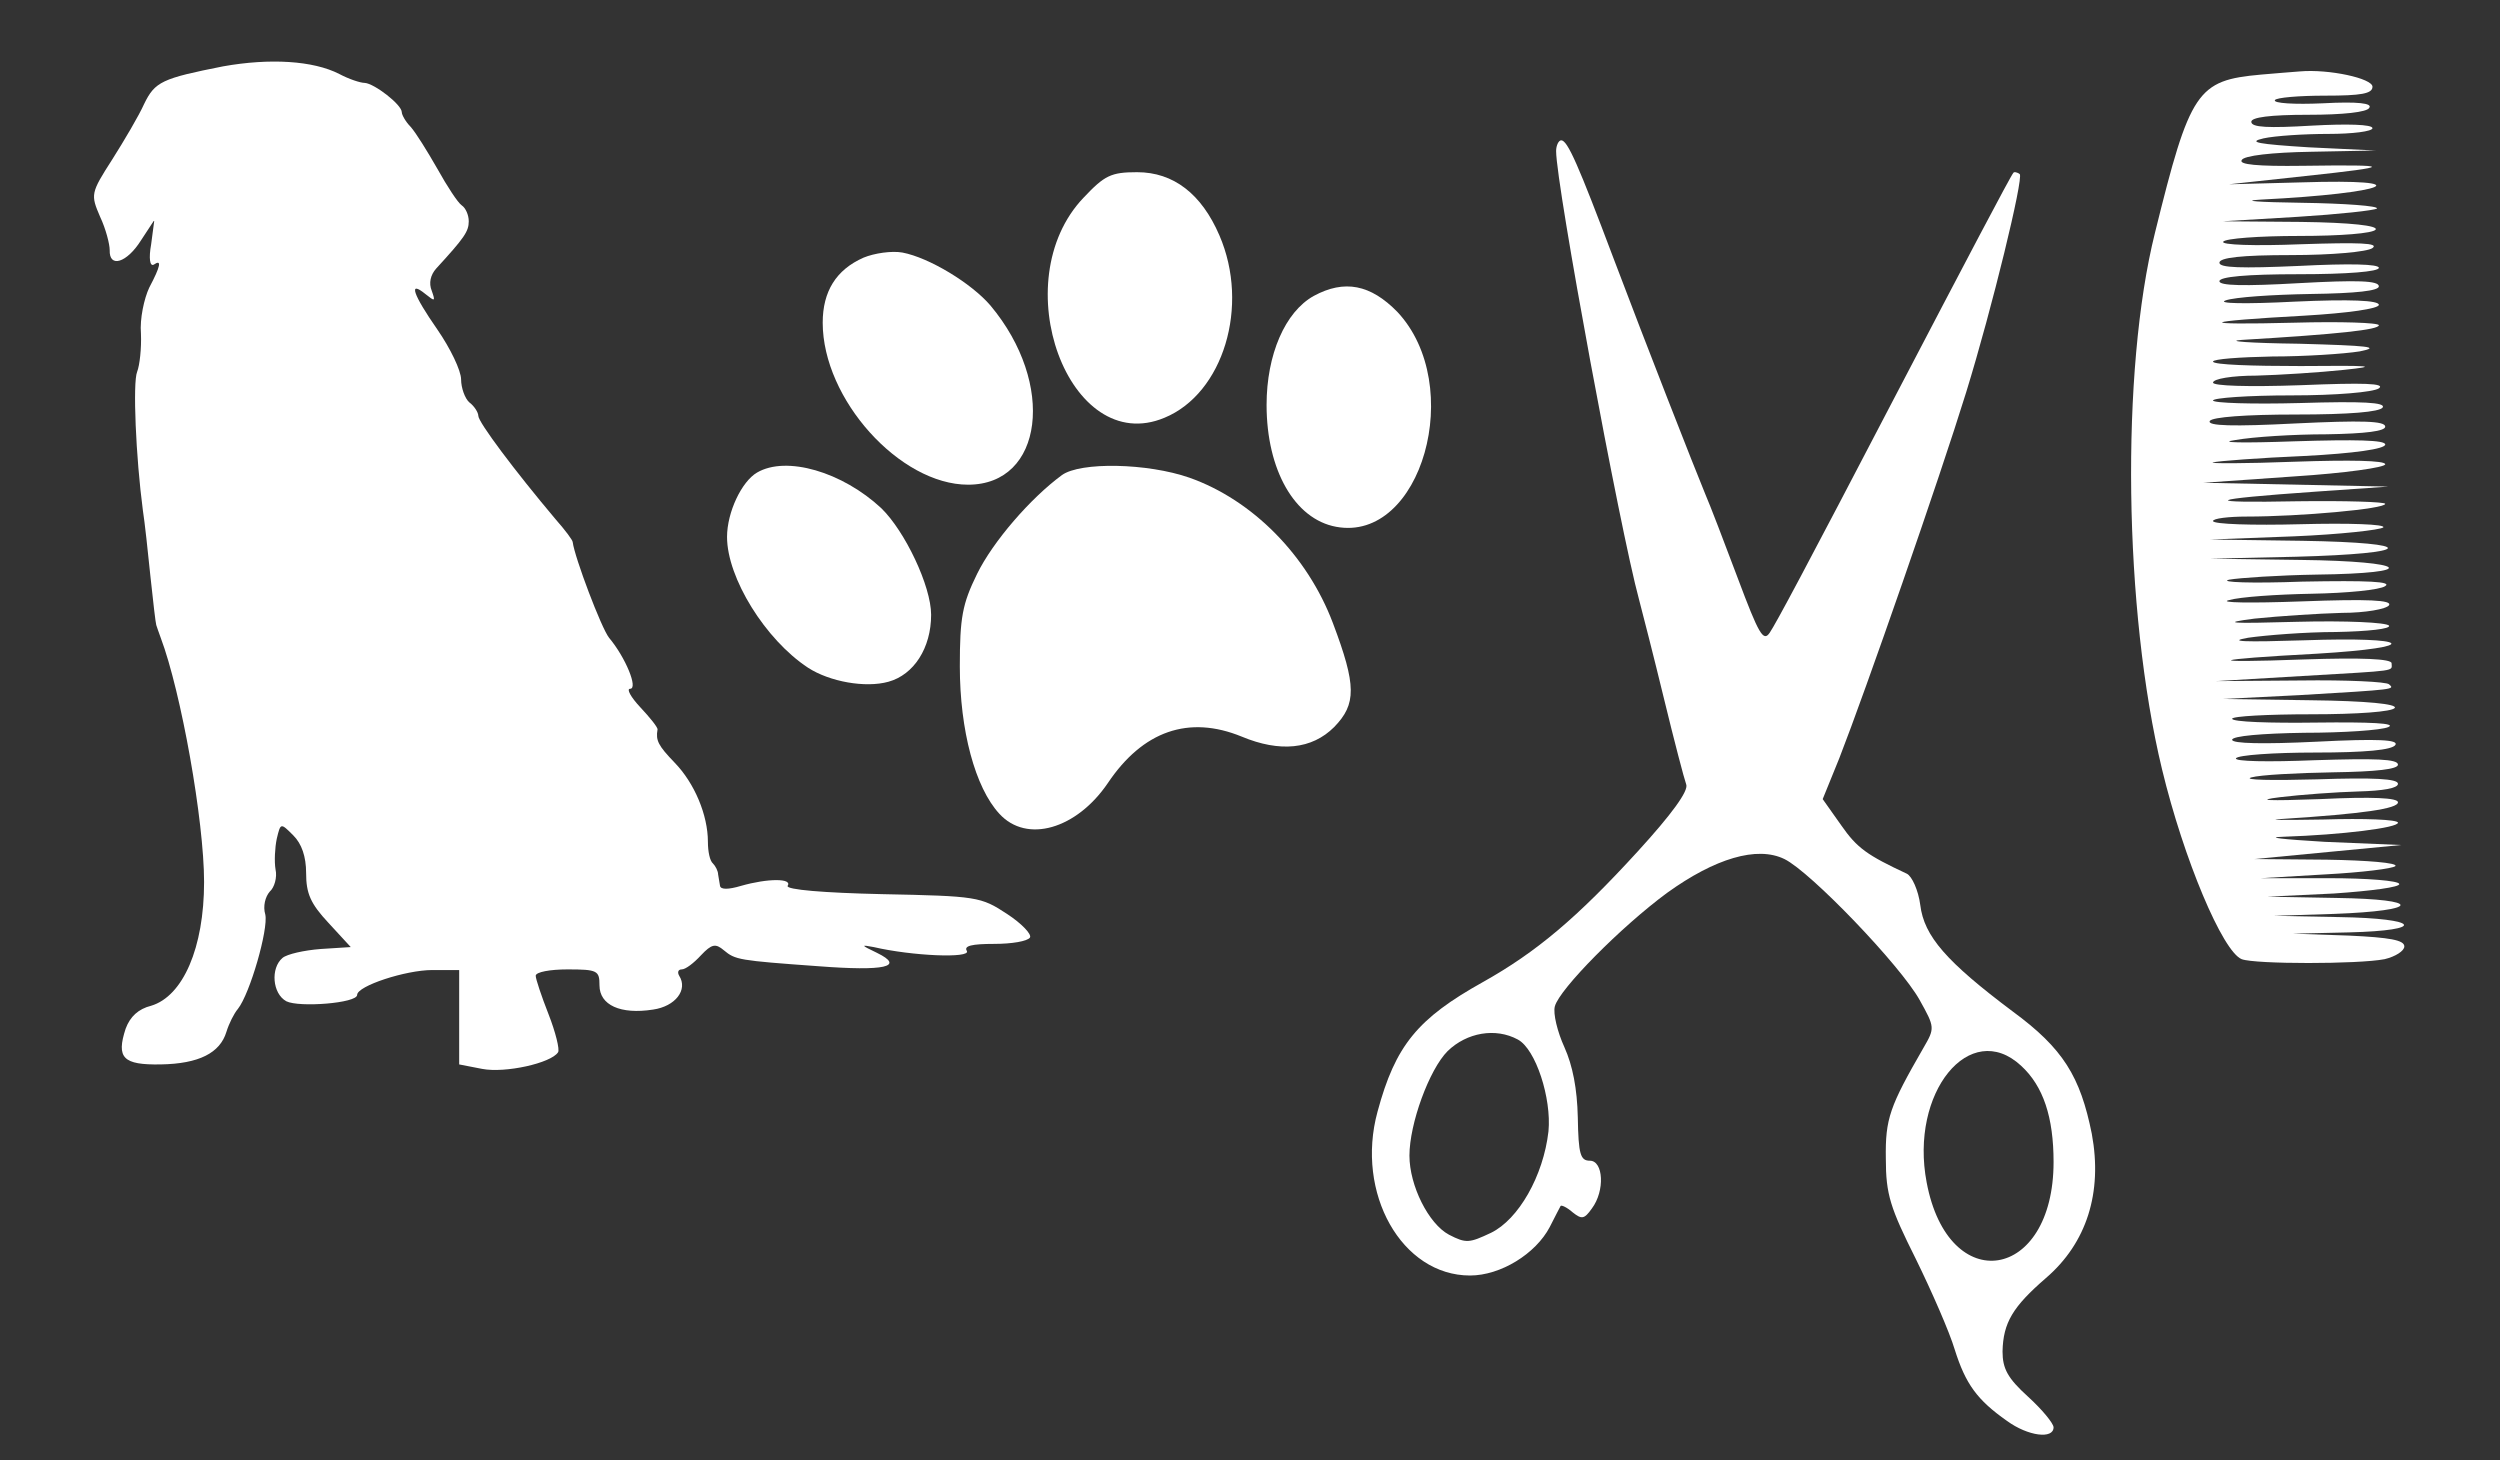 <?xml version="1.0" standalone="no"?>
<!DOCTYPE svg PUBLIC "-//W3C//DTD SVG 20010904//EN"
 "http://www.w3.org/TR/2001/REC-SVG-20010904/DTD/svg10.dtd">
<svg version="1.0" xmlns="http://www.w3.org/2000/svg"
 width="392pt" height="229pt" viewBox="0 0 392 229"
 preserveAspectRatio="xMidYMid meet">

<rect x="0" y="0" width="392" height="229" fill="#333333" stroke="none"/>

<g transform="translate(0,229) scale(0.1,-0.1)"
fill="#ffffff80" stroke="none">
<path d="M350 2186 c-96 -19 -107 -24 -124 -59 -8 -18 -31 -57 -50 -87 -34
-53 -34 -55 -19 -90 9 -19 15 -43 15 -52 -1 -29 27 -20 49 15 l21 32 -5 -38
c-4 -22 -2 -35 4 -32 13 9 11 -2 -7 -36 -8 -17 -15 -49 -13 -72 1 -23 -2 -50
-6 -60 -7 -17 -2 -134 9 -217 3 -19 8 -66 12 -105 4 -38 8 -72 9 -75 1 -3 4
-12 7 -20 32 -85 68 -287 68 -383 0 -103 -33 -179 -83 -194 -20 -5 -33 -17
-40 -36 -15 -46 -4 -57 55 -56 60 1 93 18 103 51 4 13 12 29 18 36 19 24 48
125 43 148 -4 13 0 28 7 36 7 6 12 22 9 35 -2 12 -1 34 2 48 6 25 6 25 26 5
13 -13 20 -33 20 -59 0 -32 7 -48 35 -78 l35 -38 -47 -3 c-26 -2 -53 -8 -60
-14 -19 -16 -16 -56 6 -68 20 -10 111 -3 111 10 0 14 76 39 118 39 l42 0 0
-74 0 -74 36 -7 c36 -7 108 9 119 26 3 4 -4 32 -15 60 -11 28 -20 55 -20 60 0
6 23 10 50 10 47 0 50 -2 50 -25 0 -31 33 -46 84 -38 35 5 55 31 41 53 -3 5
-2 10 4 10 6 0 19 10 30 22 17 18 23 19 36 8 18 -15 23 -16 148 -25 104 -8
137 -1 92 21 -25 12 -26 13 -5 9 60 -14 153 -18 146 -6 -5 8 8 11 43 11 27 0
52 4 56 10 3 5 -13 22 -36 37 -41 27 -47 28 -196 31 -91 2 -151 7 -148 13 8
12 -31 12 -73 0 -20 -6 -32 -6 -33 0 -1 5 -2 13 -3 18 0 5 -4 13 -8 17 -5 4
-8 19 -8 34 0 42 -21 92 -52 124 -26 27 -30 35 -27 52 1 3 -12 19 -27 35 -15
16 -22 29 -16 29 13 0 -7 49 -33 80 -12 15 -54 126 -57 150 0 3 -12 19 -27 36
-64 76 -121 152 -121 162 0 5 -6 15 -14 21 -7 6 -13 23 -13 36 0 14 -17 49
-37 78 -39 56 -46 78 -19 56 15 -12 16 -12 10 5 -5 12 -2 25 7 35 44 48 51 58
51 74 0 10 -5 21 -11 25 -6 4 -23 30 -38 57 -16 28 -34 57 -42 66 -8 8 -14 19
-14 23 0 12 -43 45 -58 46 -7 0 -25 6 -40 14 -41 21 -109 25 -182 12z"/>
<path d="M3545 2173 c-100 -9 -111 -25 -166 -248 -54 -216 -49 -592 11 -841
34 -141 95 -286 125 -298 21 -8 183 -8 224 0 17 4 31 13 31 20 0 10 -23 14
-87 17 l-88 3 88 2 c123 3 112 22 -15 24 l-103 2 95 3 c136 5 140 23 4 25
l-109 2 105 5 c58 4 104 10 102 15 -1 5 -50 9 -110 9 l-107 0 102 6 c56 3 105
9 109 13 4 5 -44 9 -107 10 l-114 1 115 11 115 11 -120 5 c-66 4 -95 7 -64 8
91 3 179 14 179 22 0 5 -53 7 -117 5 -65 -1 -93 -1 -63 1 125 8 180 16 180 26
0 7 -40 9 -122 5 -83 -3 -103 -2 -63 3 33 4 88 8 123 9 38 1 62 5 62 12 0 8
-38 10 -127 7 -71 -2 -117 -1 -103 3 14 4 71 7 128 8 69 1 102 5 102 12 0 9
-36 10 -130 7 -74 -3 -127 -2 -124 3 3 5 59 9 124 9 79 0 121 4 126 12 5 8
-26 10 -124 5 -83 -4 -132 -3 -132 3 0 6 47 10 113 11 61 0 121 4 132 9 13 6
-28 8 -113 7 -72 -1 -132 1 -132 6 0 4 56 7 124 7 73 0 127 4 131 10 4 6 -43
11 -132 12 l-138 2 120 6 c153 9 150 9 141 17 -4 4 -66 7 -139 6 l-132 -1 135
8 c153 9 140 7 140 20 0 7 -47 9 -137 6 -162 -6 -150 0 20 9 167 10 150 27
-20 21 -94 -3 -122 -2 -88 4 28 4 90 9 138 9 51 1 86 5 83 10 -4 5 -67 8 -144
6 -106 -3 -121 -2 -67 5 39 4 100 8 137 9 37 0 70 6 74 12 5 8 -32 10 -137 6
-82 -3 -131 -2 -114 2 17 5 75 9 130 10 55 1 107 6 115 12 11 7 -26 9 -130 7
-80 -3 -131 -1 -115 3 17 3 78 7 137 8 165 2 145 21 -24 23 l-143 2 135 3
c187 5 194 22 10 25 l-145 2 132 5 c72 3 135 10 140 14 4 5 -54 7 -130 5 -75
-2 -137 0 -137 5 0 4 24 7 53 7 83 0 217 12 217 20 0 3 -62 5 -137 4 -155 -3
-145 3 27 15 l115 8 -145 3 -145 3 143 10 c78 5 142 14 142 19 0 6 -55 7 -142
4 -79 -3 -136 -3 -128 -1 8 2 72 7 143 10 78 4 127 11 127 18 0 7 -46 8 -142
5 -84 -3 -122 -2 -93 2 28 5 92 9 143 9 62 1 92 5 92 12 0 9 -37 10 -141 5
-97 -5 -139 -4 -134 4 4 6 56 10 135 10 84 0 131 4 136 11 5 8 -31 10 -130 7
-75 -2 -136 0 -136 4 0 4 55 8 123 8 70 0 128 5 137 11 11 8 -24 9 -122 5 -85
-3 -138 -1 -138 4 0 6 30 11 68 11 37 1 99 5 137 9 57 6 44 7 -68 6 -75 0
-137 2 -137 7 0 4 42 7 93 8 50 0 112 4 137 8 35 7 13 9 -95 12 -77 1 -117 4
-90 6 152 9 215 16 215 23 0 4 -60 6 -132 4 -158 -4 -150 2 15 11 69 4 117 11
117 17 0 7 -45 9 -132 5 -78 -4 -123 -3 -108 2 14 5 73 9 133 10 72 1 107 5
107 12 0 9 -34 10 -125 5 -87 -5 -125 -4 -125 3 0 7 42 11 125 11 75 0 125 4
125 10 0 6 -46 7 -125 3 -91 -4 -125 -3 -125 5 0 8 34 12 113 12 62 0 119 5
127 11 11 8 -21 9 -112 6 -74 -3 -126 -1 -122 4 3 5 56 9 119 9 65 0 116 4
120 10 4 6 -38 11 -117 12 l-123 1 118 7 c64 4 120 10 124 13 3 4 -50 8 -118
9 -68 1 -97 3 -64 5 200 10 253 33 63 27 l-113 -3 120 13 c140 15 139 18 -4
16 -72 -1 -101 2 -96 9 3 7 48 12 108 13 l102 2 -105 5 c-79 5 -97 8 -71 14
18 4 64 7 102 7 38 0 69 4 69 9 0 6 -40 7 -95 4 -68 -4 -95 -3 -95 6 0 7 29
11 89 11 54 0 93 4 96 11 5 7 -17 10 -73 7 -44 -2 -78 0 -75 5 2 4 38 7 79 7
56 0 74 3 74 14 0 13 -68 28 -114 24 -12 -1 -39 -3 -61 -5z"/>
<path d="M2440 2053 c0 -53 100 -593 130 -703 5 -19 23 -89 39 -155 16 -66 32
-127 35 -135 4 -10 -23 -47 -76 -105 -95 -104 -159 -158 -243 -205 -102 -57
-137 -99 -165 -203 -35 -128 38 -257 145 -257 48 0 103 34 125 76 8 16 16 31
17 33 1 2 10 -2 19 -10 14 -11 18 -11 30 6 21 28 18 75 -3 75 -15 0 -18 10
-19 68 -1 45 -8 81 -21 110 -11 24 -18 53 -15 64 7 27 104 125 176 178 75 54
141 74 184 53 41 -20 182 -167 212 -221 24 -43 24 -44 6 -75 -53 -92 -60 -111
-59 -174 0 -56 7 -77 47 -157 25 -51 53 -115 61 -142 17 -54 35 -79 82 -112
33 -24 73 -29 73 -10 0 6 -18 28 -40 48 -32 29 -40 44 -40 71 1 45 16 70 68
115 64 55 89 134 72 226 -18 90 -45 134 -124 192 -104 78 -139 118 -145 167
-3 23 -13 45 -21 49 -62 29 -78 40 -103 76 l-29 41 26 64 c41 105 157 438 199
574 41 133 90 335 84 342 -4 3 -9 4 -10 2 -4 -4 -78 -145 -182 -344 -148 -284
-190 -362 -200 -377 -10 -15 -17 -3 -50 85 -21 56 -44 116 -51 132 -17 41 -93
235 -144 370 -55 146 -72 185 -82 185 -4 0 -8 -8 -8 -17z m-60 -1393 c28 -15
53 -92 48 -144 -8 -70 -47 -138 -90 -159 -34 -16 -39 -17 -66 -3 -32 17 -62
77 -62 124 0 50 31 135 60 164 30 29 75 37 110 18z m789 -41 c35 -32 51 -81
51 -151 0 -187 -165 -213 -199 -32 -27 141 68 257 148 183z"/>
<path d="M1699 1980 c-125 -131 -23 -408 127 -345 92 38 134 175 86 286 -28
65 -72 99 -129 99 -41 0 -51 -5 -84 -40z"/>
<path d="M1354 1886 c-43 -19 -64 -53 -64 -102 0 -120 121 -254 228 -254 118
0 138 158 35 281 -30 35 -96 75 -138 83 -17 3 -44 -1 -61 -8z"/>
<path d="M2060 1826 c-45 -25 -74 -92 -74 -171 0 -102 44 -179 109 -191 134
-25 204 222 96 337 -42 43 -83 51 -131 25z"/>
<path d="M1187 1549 c-24 -14 -47 -62 -47 -101 0 -64 60 -161 127 -205 34 -22
90 -32 126 -22 40 11 67 53 67 105 0 45 -41 131 -78 167 -61 57 -149 83 -195
56z"/>
<path d="M1665 1545 c-49 -36 -108 -104 -133 -155 -23 -47 -27 -68 -27 -145 0
-100 24 -190 62 -231 43 -47 121 -24 170 48 55 82 127 107 210 73 60 -25 110
-20 145 15 35 36 35 65 -2 163 -40 106 -126 193 -225 228 -66 23 -171 25 -200
4z"/>
</g>
</svg>
